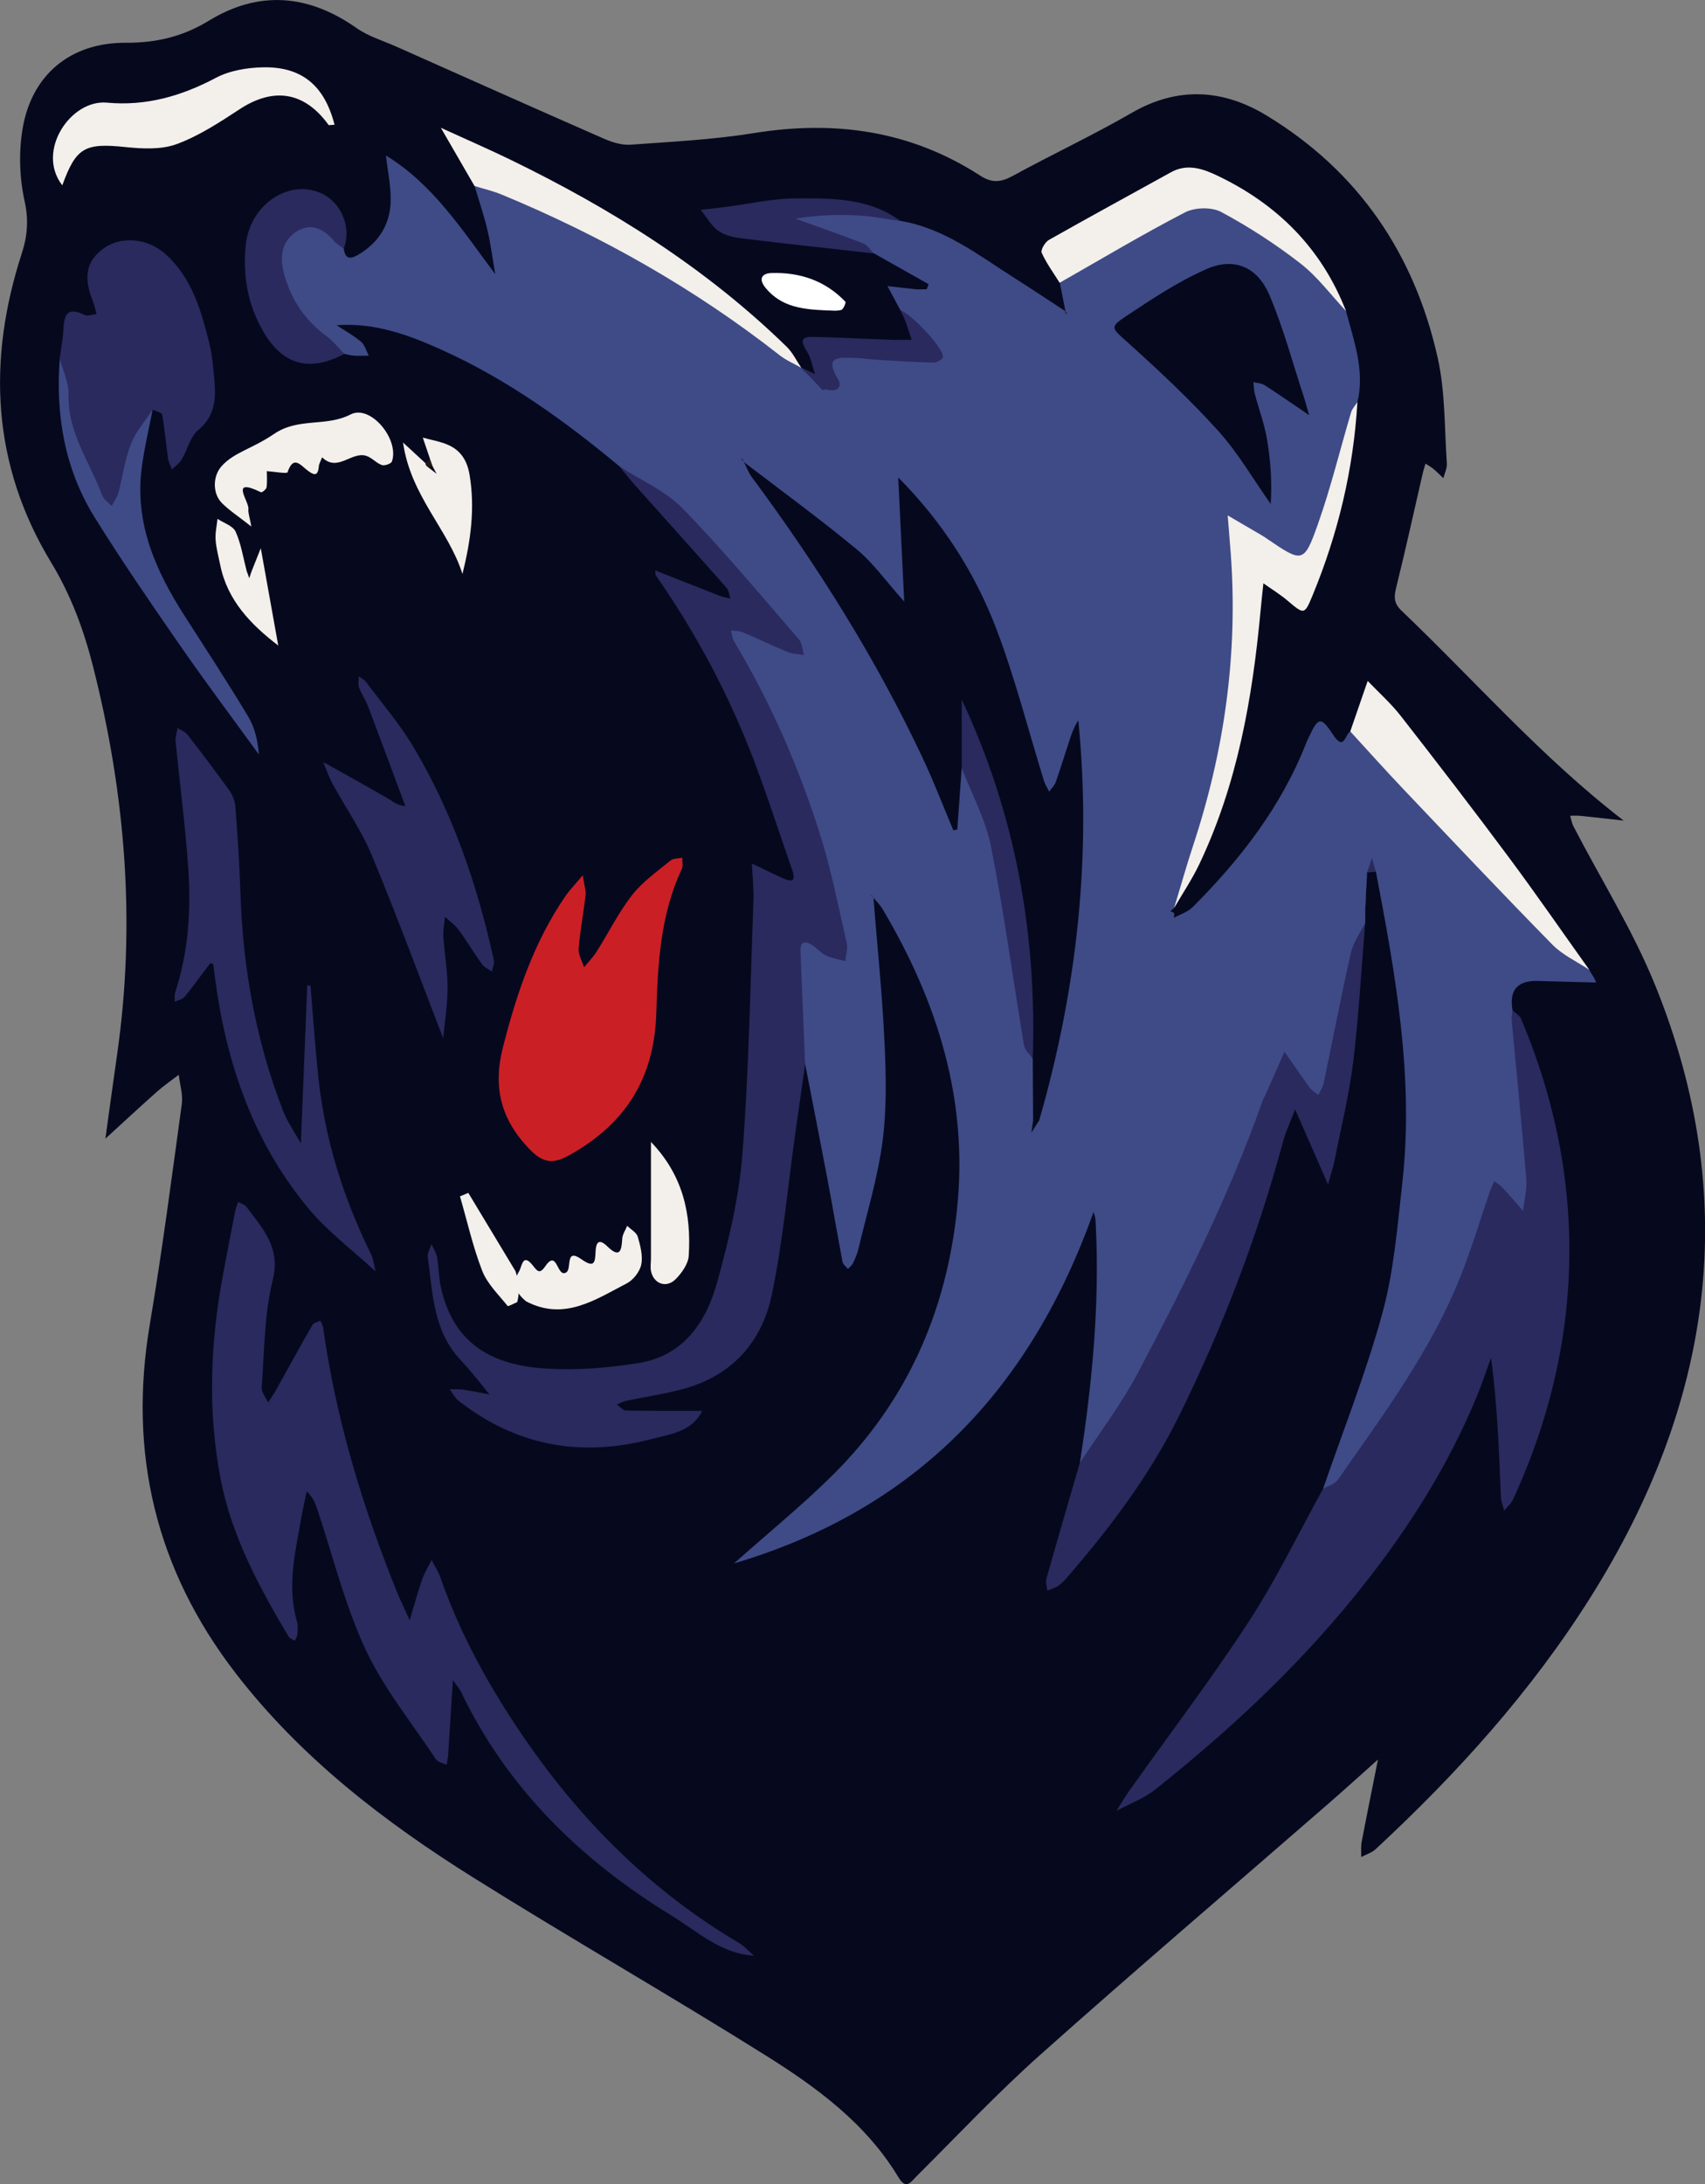 <?xml version="1.0" encoding="UTF-8"?><svg id="Layer_1" xmlns="http://www.w3.org/2000/svg" viewBox="0 0 447.99 573.64"><rect x="0" y="0" width="447.99" height="573.64" fill="#808080" stroke="none"/><defs><style>.cls-1{fill:#fff;}.cls-2{fill:#06091e;}.cls-3{fill:#231715;}.cls-4{fill:#cb1f26;}.cls-5{fill:#f3efea;}.cls-6{fill:#3e4b87;}.cls-7{fill:#2a2a5e;}.cls-8{fill:#60412a;}</style></defs><path class="cls-2" d="M434.88,258.73c-5.84-14.41-14.24-27.77-21.42-41.64-.45-.87-.61-1.89-.9-2.84,.89,0,1.79-.07,2.67,.02,3.8,.39,7.59,.83,11.38,1.25-21.68-16.71-39.15-36.82-58.33-55.1-2.29-2.18-1.96-3.95-1.33-6.52,2.45-9.88,4.62-19.83,6.91-29.74,.19-.81,.46-1.6,.69-2.39,.69,.45,1.44,.84,2.07,1.37,.92,.77,1.76,1.63,2.63,2.45,.32-1.29,1-2.61,.91-3.87-.64-9.25-.39-18.72-2.39-27.68-6.09-27.31-20.83-49.06-44.97-63.7-11.4-6.92-23.3-7.71-35.44-.7-10.19,5.89-20.89,10.89-31.23,16.54-3.09,1.69-5.43,1.99-8.58-.05-18.22-11.8-38.1-14.61-59.36-11.19-10.72,1.73-21.63,2.28-32.48,3.06-2.32,.17-4.89-.64-7.08-1.6-18.23-7.98-36.39-16.1-54.57-24.19-3.49-1.55-7.3-2.67-10.36-4.83-12.63-8.89-25.66-9.99-38.83-1.94-6.89,4.21-13.89,5.83-21.87,5.79-14.48-.07-24.72,8.4-27.08,22.67-1.01,6.1-.81,12.75,.52,18.79,1.09,4.95,.81,9.16-.69,13.77-9.15,28.16-7.9,55.56,7.66,81.22,5.27,8.7,8.6,17.74,11.06,27.45,8.51,33.6,11.25,67.49,6.29,101.89-1,6.94-1.94,13.89-3.07,22.04,5.21-4.75,9.33-8.6,13.56-12.34,1.8-1.6,3.81-2.97,5.72-4.44,.29,2.58,1.14,5.24,.79,7.74-2.65,19.3-5.16,38.63-8.4,57.83-5.72,33.87,1.58,64.38,22.52,91.55,17.15,22.26,39.1,39.1,62.66,53.84,25.35,15.87,51.33,30.73,76.68,46.62,13.45,8.43,26.35,17.89,34.8,31.91,2.06,3.41,3.12,1.5,4.83-.22,10.77-10.73,21.21-21.84,32.55-31.94,24.9-22.19,50.28-43.84,75.45-65.73,4.04-3.51,8-7.11,13.21-11.75-1.65,8.3-3.01,14.93-4.27,21.58-.25,1.3-.11,2.68-.14,4.03,1.28-.68,2.77-1.12,3.8-2.07,21.38-19.83,40.81-41.32,56.41-66.08,32.02-50.83,39.91-104.39,17.04-160.83Z"/><polygon class="cls-7" points="210.15 96.61 210.89 96.72 217.98 100.7 213.47 99.69 209.98 98.7 210.15 96.61"/><path class="cls-6" d="M353.67,81.7c2.05,7.85,4.99,15.59,2.99,23.94-2.32,9.86-3.05,20.12-7.28,29.51-.28,.62-.5,1.26-.76,1.89-5.22,12.81-6.6,13.24-17.68,5.44-.93-.65-1.83-1.35-2.76-1.99-2.63-1.82-3.67-1.11-3.27,2.02,.83,6.55,.38,13.14,.45,19.71,.26,26.73-5.57,52.11-16.87,76.29l.1-.11c-.38,.29-.51,.58-.41,.89,.11,.31,.22,.47,.34,.47l-.03,1.36-.07-.05c1.68-.93,3.68-1.55,4.99-2.85,12.57-12.6,23.34-26.48,29.87-43.26,.16-.42,.38-.82,.57-1.24,2.48-5.33,3.18-5.69,6.38-.8,3,4.57,3.16-.1,4.56-.81,6.37,2.42,9.89,8.1,14.04,12.86,15.28,17.56,31.19,34.46,48.77,49.74l-.09-.09c.6,1.15,1.46,2.17,1.87,3.42-5.06-.13-10.12-.24-15.18-.41q-8.2-.27-6.78,7.7c5.42,15.92,5.83,32.4,5.4,48.96-.05,1.79-.3,3.79-2.21,4.66-2.12,.96-3.49-.62-4.52-2.05-2.78-3.84-3.48-1.57-4.38,1.25-3.31,10.37-7.27,20.48-12.11,30.26-7.17,14.49-16.68,27.42-26.27,40.32-1.4,1.88-3.03,3.45-5.71,2.34,5.29-15.36,11.32-30.51,15.6-46.15,3.01-11,3.93-22.62,5.22-34.03,3.15-27.74-1.75-54.87-6.91-81.94-.87-1.04-1.66-1.23-2.32,.19l-.18,3.78c-.21,1.81-.07,3.64-.31,5.45v4c-3.03,11.81-5.16,23.81-7.91,35.68-.56,2.42-.77,4.95-1.68,7.27-1.7,4.36-3.67,4.6-6.67,.91-1-1.23-1.68-2.68-2.5-4.04-.8-1.33-1-3.01-1.94-3.83-6.12,15.95-12.2,32-19.65,47.52-8.72,18.16-17.32,36.37-28.39,53.27-1.51,2.3-2.34,5.65-6.25,5.09,3.2-20.61,5.23-41.29,4.2-62.18-.05-1.09,0-2.19-.59-3.75-16.39,45.95-46.1,77.96-94.48,92.31,9.24-8.22,17.97-15.31,25.92-23.19,19.37-19.21,29.83-42.64,32.68-69.8,3.01-28.74-5.12-54.51-19.53-78.82-.67-1.14-1.67-2.08-2.51-3.12l.06-.07c1,12.6,2.31,25.19,2.91,37.81,.41,8.76,.64,17.66-.5,26.31-1.25,9.56-4.13,18.9-6.35,28.32-.31,1.31-.88,2.57-1.46,3.79-.27,.56-.85,.96-1.29,1.44-.49-.63-1.28-1.2-1.41-1.89-1.39-7.31-2.63-14.65-4.01-21.96-1.89-9.98-3.86-19.94-5.8-29.91-2.08-1.74-2.75-4.12-2.85-6.67-.27-7.02-.36-14.05,0-21.06,.29-5.71,1.73-6.43,6.74-4.26,1.51,.65,2.99,2.98,4.69,1.15,1.27-1.37,.17-3.47-.18-5.21-4.95-24.88-14.25-48.13-26.31-70.34-.65-1.19-1.44-2.31-2.03-3.53-.7-1.43-1.54-3.01-.42-4.47,1.34-1.75,3.26-1.09,5.02-.68,3.95,.93,7.2,3.62,12.4,4.88-13.34-18.56-28.02-34.23-45.85-46.85-14.43-12-29.61-22.92-46.81-30.65-8.58-3.86-17.43-7.16-27.53-6.42,2.16,1.42,4.45,2.68,6.41,4.33,1,.85,1.4,2.42,2.06,3.67-1.27,0-2.54,.08-3.81,0-.88-.05-1.75-.31-2.63-.48-9.62-4.59-15.88-11.91-17.72-22.52-.97-5.59,1.72-10.28,6-11.63,4.82-1.53,8.52,.56,11.59,6.53,.31,2.56,1.51,2.91,3.66,1.66,5.26-3.05,8.34-7.67,8.63-13.6,.2-4.18-.78-8.41-1.23-12.62l-.05,.05c12.47,7.61,20.04,19.55,28.77,31.2-.67-3.89-1.16-7.82-2.06-11.66-.91-3.89-2.23-7.69-3.37-11.54,2.25-1.56,4.42-.44,6.43,.41,28.64,12.15,56.02,26.42,79.43,47.35l-.12-.11c1.2,1.87,3.45,2.37,4.96,3.83,.41,.41,.74,.89,1,1.4,.21,.87-.79,.74,.09,.58,.47-.08,.56-.85,.91-1.24,.56-8.48,2.02-9.74,10.93-8.59,4.28,.56,8.52,1.21,12.86,1.11,3.08-.07,3.53-1.16,2-3.71-1.86-3.08-3.3-6.45-6.61-8.38-1.13-2.11-2.26-4.22-3.39-6.33,2.42,.28,4.83,.59,7.26,.82,1,.09,2.02,.02,3.04,.02,.18-.44,.35-.88,.53-1.32-4.81-2.71-9.63-5.42-14.44-8.14-5.07-3.26-11.14-3.58-16.62-5.63-1.97-.74-5.28-.59-5.01-3.34,.24-2.4,3.4-2.78,5.57-3.04,8.01-.95,15.69,.64,23.14,3.53,11.47,1.93,20.4,8.96,29.83,14.95,4.49,2.85,8.92,5.81,13.38,8.72l.06-.06-1.45-7.4c-.25-2.29,1.48-3.23,3.04-4.04,9.06-4.73,17.7-10.2,26.72-14.99,5.56-2.95,10.85-2.77,16.28-.09,12.27,6.05,22.39,14.48,29.2,26.55Z"/><path class="cls-7" d="M162.75,122.5c5.58,3.61,12.05,6.36,16.57,11,10.71,10.98,20.53,22.82,30.59,34.41,.87,1,.9,2.73,1.32,4.12-1.43-.25-2.96-.25-4.27-.79-3.97-1.63-7.83-3.51-11.79-5.18-.94-.4-2.07-.34-3.11-.49,.26,.97,.33,2.05,.82,2.88,9.54,15.93,16.94,32.85,22.53,50.5,2.99,9.42,4.87,19.19,7.09,28.85,.33,1.44-.26,3.09-.42,4.64-1.71-.48-3.52-.74-5.09-1.5-1.39-.67-2.42-2.04-3.77-2.85-1.76-1.05-2.99-.79-2.89,1.69,.42,9.92,.81,19.85,1.21,29.77-.85,5.91-1.7,11.82-2.53,17.73-2,14.22-3.27,28.59-6.18,42.63-2.59,12.49-10.46,21.4-23.28,24.88-4.97,1.35-10.1,2.08-15.14,3.15-.81,.17-1.56,.63-2.33,.95,.78,.55,1.56,1.55,2.35,1.57,6.66,.13,13.33,.08,20,.08l.07,.08c-2.84,5.52-8.51,6.07-13.56,7.39-18.42,4.81-35.36,1.71-50.46-10.13-.96-.75-1.55-1.98-2.32-2.99,1.2,.02,2.42-.09,3.6,.1,2.8,.44,5.59,1.02,6.88,1.27-2.1-2.52-4.64-5.93-7.55-8.99-7.3-7.69-7.38-17.62-8.69-27.16-.14-1.04,.63-2.22,.97-3.33,.51,1.15,1.26,2.25,1.47,3.45,.47,2.65,.44,5.4,1.03,8.01,3.4,14.94,13.69,20.37,27.65,21.21,8.05,.49,16.32-.17,24.3-1.46,11.71-1.89,17.71-10.7,20.59-21.12,3.05-11.02,5.78-22.35,6.66-33.71,1.71-22.07,2.07-44.25,2.9-66.39,.12-3.31-.26-6.64-.41-9.96,2.77,1.31,5.52,2.67,8.31,3.92,3.01,1.34,3.05-.07,2.23-2.42-3.36-9.57-6.45-19.25-10.06-28.73-6.55-17.18-15.16-33.3-25.67-48.4-.23-.33-.14-.88-.2-1.33l.02-.02c5.6,2.21,11.19,4.44,16.8,6.62,.93,.36,1.94,.52,2.91,.76-.32-.96-.38-2.15-1-2.84-7.91-8.95-15.91-17.82-23.86-26.73-1.49-1.67-2.87-3.42-4.31-5.13Z"/><path class="cls-7" d="M347.61,391.07c1.33-.81,3.12-1.3,3.93-2.46,11.94-17.07,24.44-33.84,32.22-53.39,2.9-7.29,5.15-14.85,7.71-22.28,.32-.93,.76-1.81,1.15-2.71,.7,.53,1.49,.97,2.08,1.6,1.87,2.03,3.67,4.13,5.49,6.2,.31-2.83,1.07-5.69,.84-8.47-1.14-13.86-2.55-27.69-3.83-41.54-.08-.88,.12-1.79,.19-2.68,.77,.74,1.88,1.34,2.27,2.24,10.04,23.74,14.38,48.58,12.09,74.18-1.62,18.02-6.56,35.44-14.15,51.98-.52,1.13-1.57,2.01-2.37,3-.3-1.17-.82-2.33-.86-3.51-.5-12.12-.93-24.24-2.6-36.62-1.2,3.28-2.3,6.6-3.62,9.84-8.02,19.58-19.4,37.07-32.76,53.42-15.35,18.79-33,35.14-51.92,50.18-2.92,2.32-6.62,3.67-9.95,5.47l-.08-.08c1.19-1.85,2.31-3.74,3.58-5.53,10.43-14.69,21.36-29.05,31.18-44.13,7.22-11.09,13-23.12,19.42-34.72Z"/><path class="cls-7" d="M198.09,513.64c-8.67-.5-14.9-6.4-21.67-10.55-23.73-14.53-43.19-33.39-55.37-58.92-.27-.57-.74-1.06-2.06-2.9-.46,7.43-.84,13.54-1.24,19.64-.06,.87-.27,1.73-.41,2.59-.94-.46-2.26-.66-2.76-1.41-6.36-9.56-13.76-18.65-18.56-28.95-5.46-11.74-8.57-24.58-12.71-36.94-.5-1.48-1.09-2.93-2.72-4.52-.47,2.26-.99,4.51-1.39,6.78-1.58,9.09-3.89,18.14-1.16,27.43,.31,1.05,.18,2.26,.1,3.39-.04,.56-.44,1.09-.68,1.64-.54-.33-1.29-.54-1.58-1.02-7.8-13.07-15.06-26.54-17.93-41.56-3.42-17.83-2.68-35.86,.68-53.74,1.04-5.53,2.1-11.06,3.19-16.58,.16-.8,.5-1.56,.76-2.34,.75,.43,1.74,.68,2.21,1.32,4.17,5.68,9.02,10.5,6.87,19.18-2.25,9.08-2.18,18.75-2.9,28.19-.1,1.28,1.09,2.66,1.68,3.99,.71-1.11,1.48-2.19,2.13-3.34,3.18-5.69,6.29-11.42,9.54-17.07,.33-.57,1.37-.73,2.08-1.08,.24,.6,.63,1.18,.71,1.8,3.33,23.84,10.24,46.68,19.19,68.94,.91,2.27,1.99,4.47,3.55,7.95,1.35-4.46,2.2-7.66,3.3-10.78,.62-1.76,1.63-3.37,2.47-5.05,.79,1.56,1.78,3.04,2.35,4.68,5.25,15.05,12.93,28.87,21.89,41.93,15,21.88,33.43,40.31,56.43,53.9,1.49,.88,2.69,2.27,4.02,3.42h0Z"/><path class="cls-4" d="M153.12,229.87c.42,2.85,.87,4.09,.74,5.26-.54,4.69-1.45,9.34-1.83,14.03-.13,1.58,.92,3.26,1.43,4.89,1.11-1.37,2.38-2.65,3.32-4.13,3.13-4.95,5.75-10.28,9.33-14.87,2.73-3.49,6.56-6.15,10.04-9.02,.74-.61,2.06-.53,3.11-.77-.03,1.01,.26,2.17-.13,3.01-5.64,11.99-6.31,25.03-6.69,37.77-.51,17.24-8.13,29.13-22.78,37.32-4.1,2.29-6.76,2.36-10.51-1.52-7.57-7.83-9.66-16.3-7.03-26.66,3.59-14.11,8.15-27.76,16.49-39.88,.98-1.42,2.21-2.67,4.52-5.43Z"/><path class="cls-7" d="M283.72,384.25c5.12-7.86,10.87-15.38,15.24-23.64,12.28-23.22,24.07-46.71,32.81-71.58,.22-.63,.61-1.2,.88-1.81,1.62-3.66,3.24-7.32,4.85-10.99,2.21,3.15,4.38,6.33,6.65,9.44,.56,.77,1.47,1.28,2.22,1.91,.49-1.01,1.2-1.98,1.42-3.05,2.4-11.42,4.58-22.89,7.15-34.27,.63-2.77,2.47-5.26,3.76-7.87-1.01,12.13-1.66,24.29-3.13,36.36-1.06,8.7-3.18,17.26-4.88,25.88-.34,1.73-.92,3.41-1.76,6.43-3.09-7.04-5.65-12.89-8.63-19.67-1.3,3.39-2.48,5.83-3.17,8.39-6.7,24.95-15.92,48.94-27.33,72.08-7.65,15.51-18,29.21-29.26,42.25-.74,.86-1.52,1.73-2.44,2.36-.86,.59-1.93,.88-2.91,1.3-.1-1.05-.51-2.19-.24-3.14,2.86-10.14,5.83-20.25,8.76-30.37Z"/><path class="cls-7" d="M15.69,94.15c.33-2.44,.83-4.87,.95-7.32,.18-3.74,.73-6.53,5.52-4.12,.83,.42,2.13-.12,3.21-.21-.28-1.04-.47-2.13-.87-3.12-2.7-6.67-1.88-10.86,2.86-14.23,4.56-3.24,11.54-2.55,16.12,1.58,6.94,6.26,9.35,14.76,11.5,23.37,.49,1.96,.8,3.98,.98,5.99,.54,6.03,1.87,12.08-3.92,16.91-2.09,1.74-2.78,5.12-4.28,7.65-.61,1.03-1.7,1.77-2.57,2.64-.36-.99-.91-1.95-1.05-2.97-.54-3.79-.85-7.61-1.52-11.37-.1-.59-1.65-.92-2.53-1.36-3.18,6.03-5.23,12.43-6.5,19.12-.53,2.8-.68,6.67-4.13,7.09-3.94,.48-4.56-3.72-6.01-6.37-5.66-10.36-6.9-21.78-7.75-33.27Z"/><path class="cls-7" d="M98.58,333.83c-5.9-5.46-12.49-10.36-17.58-16.5-15.34-18.46-22.28-40.44-24.93-63.97-.01-.11-.31-.19-.78-.45-2.22,2.94-4.41,5.98-6.78,8.88-.57,.69-1.73,.89-2.62,1.32,.05-.87-.08-1.79,.18-2.59,3.42-10.49,4.15-21.32,3.42-32.19-.76-11.23-2.25-22.4-3.34-33.61-.11-1.14,.33-2.34,.52-3.51,.88,.58,2,.99,2.61,1.78,3.74,4.82,7.44,9.67,10.99,14.63,.86,1.21,1.47,2.83,1.58,4.31,.56,7.43,1.08,14.87,1.31,22.32,.62,19.79,4.03,39.02,11.21,57.5,1.11,2.85,2.94,5.42,4.68,8.57,.58-14.24,1.14-27.87,1.69-41.5l.83,.03c.68,7.99,1.22,15.99,2.06,23.96,1.72,16.34,6.54,31.77,13.81,46.48,.67,1.36,.83,2.97,1.22,4.46l-.09,.09Z"/><path class="cls-7" d="M85.03,200.2c5.6,3.14,11.22,6.24,16.79,9.45,1.28,.74,2.36,1.82,4.69,2.08-3.27-8.77-6.51-17.56-9.83-26.31-.64-1.69-1.73-3.2-2.35-4.89-.31-.86-.05-1.93-.04-2.91,.66,.52,1.47,.93,1.95,1.58,4.18,5.59,8.78,10.94,12.34,16.9,10.37,17.39,16.84,36.35,21.18,56.06,.2,.92-.33,2-.51,3.01-.88-.63-2-1.09-2.6-1.92-2.11-2.93-3.95-6.06-6.09-8.97-.98-1.34-2.42-2.33-3.65-3.49-.15,1.73-.53,3.48-.42,5.19,.29,4.49,1.11,8.96,1.11,13.44,0,4.44-.74,8.88-1.15,13.27-6.26-16.17-12.17-32.22-18.73-48-2.74-6.59-6.93-12.58-10.37-18.89-.96-1.76-1.6-3.69-2.38-5.55l.06-.07Z"/><path class="cls-5" d="M308.49,238.51c1.69-5.58,3.27-11.2,5.1-16.74,8.18-24.83,11.71-50.25,9.79-76.37-.25-3.34-.53-6.69-.8-10.03,3.07,1.79,6.15,3.59,9.22,5.39,.39,.23,.76,.5,1.13,.75,9.32,6.36,9.7,6.5,13.41-4.02,3.38-9.57,5.77-19.49,8.67-29.23,.28-.95,1.09-1.76,1.65-2.63-1.03,17.57-5.05,34.45-11.76,50.69-2.16,5.24-2.23,5.12-6.59,1.44-1.98-1.68-4.23-3.05-6.35-4.56-.26,2.46-.54,4.91-.76,7.37-2.13,22.89-6.08,45.35-16.05,66.33-1.91,4.02-4.42,7.74-6.66,11.6Z"/><path class="cls-5" d="M417.59,254.72c-3.27-2.18-7.02-3.89-9.72-6.64-13.28-13.53-26.3-27.31-39.36-41.06-4.65-4.9-9.16-9.94-13.73-14.92,1.53-4.42,3.05-8.84,4.58-13.26,2.92,3.05,6.11,5.89,8.7,9.2,9.56,12.25,19.04,24.57,28.32,37.04,7.25,9.74,14.15,19.74,21.21,29.63Z"/><path class="cls-5" d="M86.37,32.87c-6.33-8.79-14.43-10.07-23.43-4.17-5.26,3.45-10.66,6.99-16.49,9.14-4.03,1.49-8.97,1.25-13.41,.79-10.73-1.12-13.04,.04-16.67,10.05-6.99-8.98,2.21-22.59,11.69-21.72,10.33,.95,19.6-1.72,28.67-6.52,3.63-1.92,8.24-2.68,12.42-2.76,10.24-.19,16.15,4.88,18.75,15.09-.49,.39-1,.43-1.54,.1Z"/><path class="cls-5" d="M353.67,81.7c-3.95-4.21-7.46-8.99-11.97-12.5-6.51-5.06-13.53-9.6-20.8-13.51-2.5-1.35-6.94-1.25-9.52,.08-11.18,5.78-22,12.27-32.96,18.5-1.62-2.6-3.46-5.1-4.71-7.87-.33-.73,.86-2.8,1.86-3.37,10.63-6.02,21.38-11.85,32.07-17.77,4.33-2.4,8.42-.95,12.31,.91,15.74,7.53,27.31,19.08,33.71,35.51Z"/><path class="cls-5" d="M210.54,96.61c-1.89-1.08-3.95-1.95-5.65-3.28-22.38-17.54-46.89-31.41-73.13-42.25-2.28-.94-4.72-1.49-7.08-2.23-2.66-4.6-5.33-9.2-8.85-15.29,7.1,3.25,12.79,5.71,18.36,8.42,26.53,12.9,51.32,28.41,72.55,49.13,1.56,1.53,2.55,3.65,3.8,5.49Z"/><path class="cls-6" d="M15.69,94.15c.82,3.18,2.41,6.38,2.33,9.53-.27,9.97,5.62,17.71,8.82,26.42,.4,1.08,1.64,1.86,2.5,2.78,.6-1.12,1.43-2.18,1.75-3.38,1.15-4.3,1.71-8.81,3.32-12.92,1.27-3.24,3.75-6.01,5.69-8.99-.97,5.09-2.2,10.15-2.86,15.28-1.9,14.58,3.67,27.08,11.3,38.95,5.63,8.75,11.32,17.47,16.68,26.39,1.75,2.91,2.53,6.4,2.81,9.96-6.88-9.48-13.92-18.85-20.59-28.47-7.72-11.13-15.41-22.3-22.56-33.8-7.91-12.73-10.3-26.91-9.17-41.74Z"/><path class="cls-7" d="M90.32,65.34c-.88-.69-1.9-1.26-2.61-2.1-2.82-3.35-6.27-4.83-10.08-2.24-3.49,2.38-4.13,6.28-3.16,10.23,1.73,7.02,5.44,12.76,11.36,17.08,1.74,1.27,3.09,3.08,4.62,4.64-9.19,4.87-16.14,2.85-21.16-5.7-4.2-7.15-5.52-14.77-4.72-22.85,1.02-10.36,10.86-17.3,19.42-13.81,5.6,2.28,8.5,9.03,6.33,14.74Z"/><path class="cls-5" d="M70.11,123.73c0,1.12,.13,2.71-.07,4.27-.07,.51-1.22,1.41-1.46,1.29-8.46-4.11-3.1,2.38-3.31,4.39-.11,1.04,.33,2.13,.77,4.61-3.24-2.55-5.65-4.12-7.67-6.1-2.58-2.53-2.5-7.14-.15-9.75,3.31-3.69,8.02-4.54,13.77-8.46,6.44-4.4,13.65-1.79,20.13-5.13,5.24-2.7,12.87,6.56,10.86,12.35-.2,.59-1.93,1.19-2.65,.94-1.45-.51-2.6-1.92-4.05-2.4-3.87-1.29-7.6,4.39-11.64,.36-.31,.83-.82,1.65-.89,2.51-.24,2.8-1.55,1.99-2.94,.95-1.87-1.4-3.71-4.09-5.26,.48-.15,.45-3.45-.17-5.43-.3Z"/><path class="cls-5" d="M136.46,333.8c.75-1.57,.97-4.67,3.55-1.43,1.15,1.44,1.74,2.42,3.27,.19,3.2-4.66,3,3.12,5.48,1.64,1.59-.95-.4-6.57,3.98-3.49,3.35,2.36,3.63,1,3.74-1.88,.09-2.38,.77-3.73,3.06-1.51,3.32,3.22,3.77,1.23,3.95-1.97,.06-1.15,.85-2.27,1.3-3.4,.96,.95,2.45,1.74,2.78,2.87,.69,2.35,1.38,5,.92,7.3-.38,1.87-2.09,4.06-3.81,4.95-8.27,4.27-16.43,9.95-26.44,4.72-2.69-2.2-3.84-4.74-1.78-8Z"/><path class="cls-7" d="M236.61,58.07c-3.74-.52-7.47-1.32-11.23-1.5-5.48-.26-10.99-.07-16.37,.87,5.98,2.15,11.99,4.23,17.92,6.53,1.04,.4,1.75,1.69,2.61,2.58-11.56-1.3-23.13-2.54-34.68-3.95-2.12-.26-4.47-.78-6.13-1.98-1.88-1.36-3.1-3.63-4.61-5.5,2.14-.25,4.28-.47,6.41-.74,6.22-.8,12.43-2.26,18.65-2.28,9.48-.02,19.21-.14,27.45,5.97Z"/><path class="cls-5" d="M113,120.56l-1.91-5.62c2.26,.63,4.65,1,6.77,1.96,3.27,1.49,4.91,4.12,5.53,7.87,1.46,8.81,.28,17.33-1.88,25.99-3.68-11.7-13.61-20.44-15.61-34.54,2.73,2.52,4.3,3.97,5.87,5.42,.4-.1,.7,.03,.9,.39l.52-.15s-.47-.27-.48-.27c-.15-.42-.05-.77,.29-1.04Z"/><path class="cls-5" d="M171.04,299.92c8.46,8.79,10.61,18.97,9.93,29.87-.13,2.15-1.82,4.54-3.44,6.17-2.46,2.47-5.78,1.24-6.48-2.12-.22-1.09-.01-2.26-.01-3.4,0-9.93,0-19.85,0-30.53Z"/><path class="cls-7" d="M236.55,81.5c2.95,.92,11.53,10.09,11.2,12.3-.09,.61-1.61,1.45-2.45,1.43-4.94-.11-9.88-.43-14.82-.73-2.02-.12-4.03-.47-6.04-.5-3.84-.07-8.07-.65-4.23,5.61,1.33,2.17-.64,3.57-3.25,2.6-.45,.31-.86,.27-1.24-.12l.15,.1c-.49-.54-.76-1.22-1.06-1.87-.2-.44-.37-.88-.52-1.34-.05-.24-.09-.47-.13-.71-.69-2.01-1.05-4.22-2.14-5.98-1.4-2.26-2.03-3.87,1.44-3.81,6.73,.12,13.46,.51,20.19,.75,1.97,.07,3.94,.02,5.9,.03-.61-1.8-1.18-3.61-1.84-5.39-.3-.82-.77-1.59-1.16-2.38Z"/><path class="cls-5" d="M66.07,150.13l2.45-6.15c1.66,9.27,3.13,17.42,4.59,25.57-7.3-5.6-13.35-11.89-15.23-21.09-.45-2.22-1.07-4.44-1.23-6.68-.13-1.82,.31-3.67,.5-5.51,1.64,1.1,4.07,1.84,4.76,3.37,1.45,3.21,1.98,6.83,2.89,10.28,.28,.92,.71,.91,1.26,.21Z"/><path class="cls-5" d="M135.91,341.98c-.88,.36-2.37,1.22-2.54,1.01-2.38-2.97-5.34-5.8-6.67-9.23-2.46-6.32-3.94-13.02-5.84-19.55,.73-.3,1.46-.61,2.19-.91,4.13,6.86,8.27,13.72,12.4,20.57,.89,2.66,1.16,5.36,.46,8.11Z"/><path class="cls-1" d="M217.02,81.52c-5.88-.27-11.63-.79-15.81-5.84-2.08-2.52-.96-3.89,1.53-3.97,7.46-.23,14.13,2.02,19.39,7.54,.21,.22-.55,2.02-1.1,2.16-1.26,.34-2.67,.11-4.02,.11Z"/><path class="cls-8" d="M358.71,238.38c.1-1.82,.2-3.63,.31-5.45-.1,1.82-.2,3.63-.31,5.45Z"/><path class="cls-7" d="M215.7,99.95c.06,.75,.11,1.5,.17,2.24-1.82-1.9-3.63-3.8-5.45-5.7,1.25,.59,2.49,1.19,3.74,1.78v-.17c.77,.41,1.33,.99,1.54,1.85Z"/><path class="cls-2" d="M200.81,515.01c1.55,.63,3.11,1.25,4.66,1.88-.15,.17-.39,.5-.44,.47-1.42-.77-2.81-1.57-4.21-2.37l-.02,.02Z"/><path class="cls-7" d="M359.2,229.15c.43-1.26,.86-2.52,1.28-3.79l1.04,3.59-2.32,.19Z"/><path class="cls-5" d="M419.37,258.05l-1.87-3.42,1.87,3.42Z"/><path class="cls-2" d="M86.37,32.87l1.54-.1,.45,3.22c-.66-1.04-1.32-2.08-1.99-3.12Z"/><path class="cls-2" d="M66.07,150.13c-.19,.58-.39,1.16-.58,1.73-.22-.65-.45-1.29-.67-1.94,.45-.12,.87-.05,1.26,.21Z"/><path class="cls-2" d="M184.44,370.53l1.34-1.02,.45,.72c-.57,.13-1.15,.25-1.72,.38l-.07-.08Z"/><path class="cls-2" d="M100.58,94.6c-.15,.17-.34,.49-.45,.47-.4-.08-.78-.28-1.17-.44,.15-.17,.34-.49,.45-.47,.4,.08,.78,.29,1.17,.45Z"/><path class="cls-2" d="M200.83,514.99l-2.73-1.35h0c.91,.46,1.81,.92,2.72,1.37l.02-.02Z"/><path class="cls-2" d="M101.38,40.79l-.63-.48c.11,.03,.26,.02,.33,.09,.11,.12,.17,.3,.26,.45l.05-.05Z"/><path class="cls-2" d="M83.63,198.88l-.59-.63c.13,.03,.32,.03,.39,.11,.11,.14,.14,.34,.21,.51h0Z"/><path class="cls-2" d="M83.64,198.88l1.39,1.33-.06,.07-1.33-1.39h0Z"/><polygon class="cls-2" points="69.55 200.91 69.23 201.06 69.28 200.69 69.55 200.91"/><path class="cls-2" d="M98.67,333.74l.58,.69-.67-.6,.09-.09Z"/><path class="cls-2" d="M172.2,149.83l-.63-.65c.15,.03,.35,0,.42,.1,.12,.14,.15,.35,.22,.53l-.02,.02Z"/><path class="cls-2" d="M308.52,239.76c-.33-.14-.67-.28-1-.43,.36-.31,.71-.62,1.07-.94l-.07,1.36Z"/><path class="cls-2" d="M293.52,475.53l-.69,.64c.2-.24,.41-.48,.61-.72l.08,.08Z"/><path class="cls-2" d="M252.69,201.7l-1.16,16.17-1.04,.2c-2.62-6.22-5.03-12.53-7.89-18.63-12.35-26.33-27.77-50.81-45.07-74.14-.91-1.22-1.43-2.73-2.13-4.1l-.06,.06c9.96,7.64,20.12,15.03,29.78,23.03,4.38,3.63,7.77,8.47,12.46,13.72-.57-11.79-1.07-22.2-1.57-32.62,11.58,11.68,20.14,24.97,25.78,39.77,4.96,13.03,8.39,26.64,12.54,39.98,.3,.97,.89,1.84,1.35,2.76,.59-.83,1.4-1.59,1.73-2.52,1.34-3.83,2.52-7.71,3.8-11.56,.53-1.6,1.15-3.17,2.12-4.63,3.56,35.78-.39,70.72-10.28,105.08-.52,.48-1.05,.48-1.6,.05-.03-5.41-.06-10.82-.09-16.23-1.82-8.64-2.07-17.5-2.75-26.22-1.52-19.42-5.7-38.11-12.32-56.33-.94-2.57-1.75-5.15-2.01-7.88,.04,4.76,1.62,9.66-1.57,14.06Z"/><path class="cls-2" d="M343.97,109.04c-4.55-3.09-8.05-5.55-11.64-7.85-.83-.54-1.99-.57-3-.83,.12,1.06,.12,2.14,.39,3.16,1.04,3.92,2.49,7.76,3.17,11.74,.95,5.53,1.36,11.15,.99,17.11-4.55-6.44-8.55-13.38-13.79-19.2-7.38-8.18-15.47-15.75-23.67-23.12-4.36-3.92-5.02-4.03-.45-7.07,6.73-4.47,13.57-9.01,20.92-12.26,7.35-3.26,13.47-.71,16.69,6.86,3.68,8.67,6.1,17.86,9.06,26.83,.34,1.05,.61,2.12,1.34,4.63Z"/><path class="cls-7" d="M252.69,201.7c0-5.99,0-11.98,0-17.96,14.09,29.99,19.78,61.51,18.66,94.33-.79-1.17-2.08-2.26-2.29-3.53-2.91-17.4-5.25-34.91-8.67-52.21-1.41-7.1-5.06-13.76-7.7-20.63Z"/><path class="cls-2" d="M271.44,294.31l1.6-.05c-.68,1.08-1.37,2.16-2.05,3.24,.15-1.06,.3-2.12,.46-3.18Z"/><path class="cls-6" d="M308.42,241.08c-.07,.64-.13,1.28-.2,1.93,.09-.63,.18-1.25,.26-1.88l-.07-.05Z"/><path class="cls-3" d="M279.88,81.67l.56,.7c-.15-.03-.36-.01-.43-.1-.11-.14-.13-.36-.19-.54l.06-.06Z"/><path class="cls-3" d="M229.47,235.64l-.64-.54c.12,.03,.29,.03,.35,.11,.11,.14,.15,.33,.22,.5l.06-.07Z"/><path class="cls-3" d="M195.4,121.19c-.24-.23-.47-.45-.71-.68,.16,.03,.4,.02,.47,.12,.12,.17,.13,.41,.18,.62l.06-.06Z"/><path class="cls-2" d="M113.74,122.61l.99,1.84c-.77-.6-1.55-1.19-2.32-1.79,.42-.56,.86-.58,1.32-.05Z"/><path class="cls-3" d="M113.74,122.61l-.67-.06-.66,.11c-.4-.23-.61-.57-.65-1.03,.41-.36,.82-.72,1.23-1.08,.25,.68,.5,1.37,.74,2.06Z"/><path class="cls-7" d="M215.7,99.95l-1.53-1.85c.51,.62,1.02,1.23,1.53,1.85Z"/></svg>